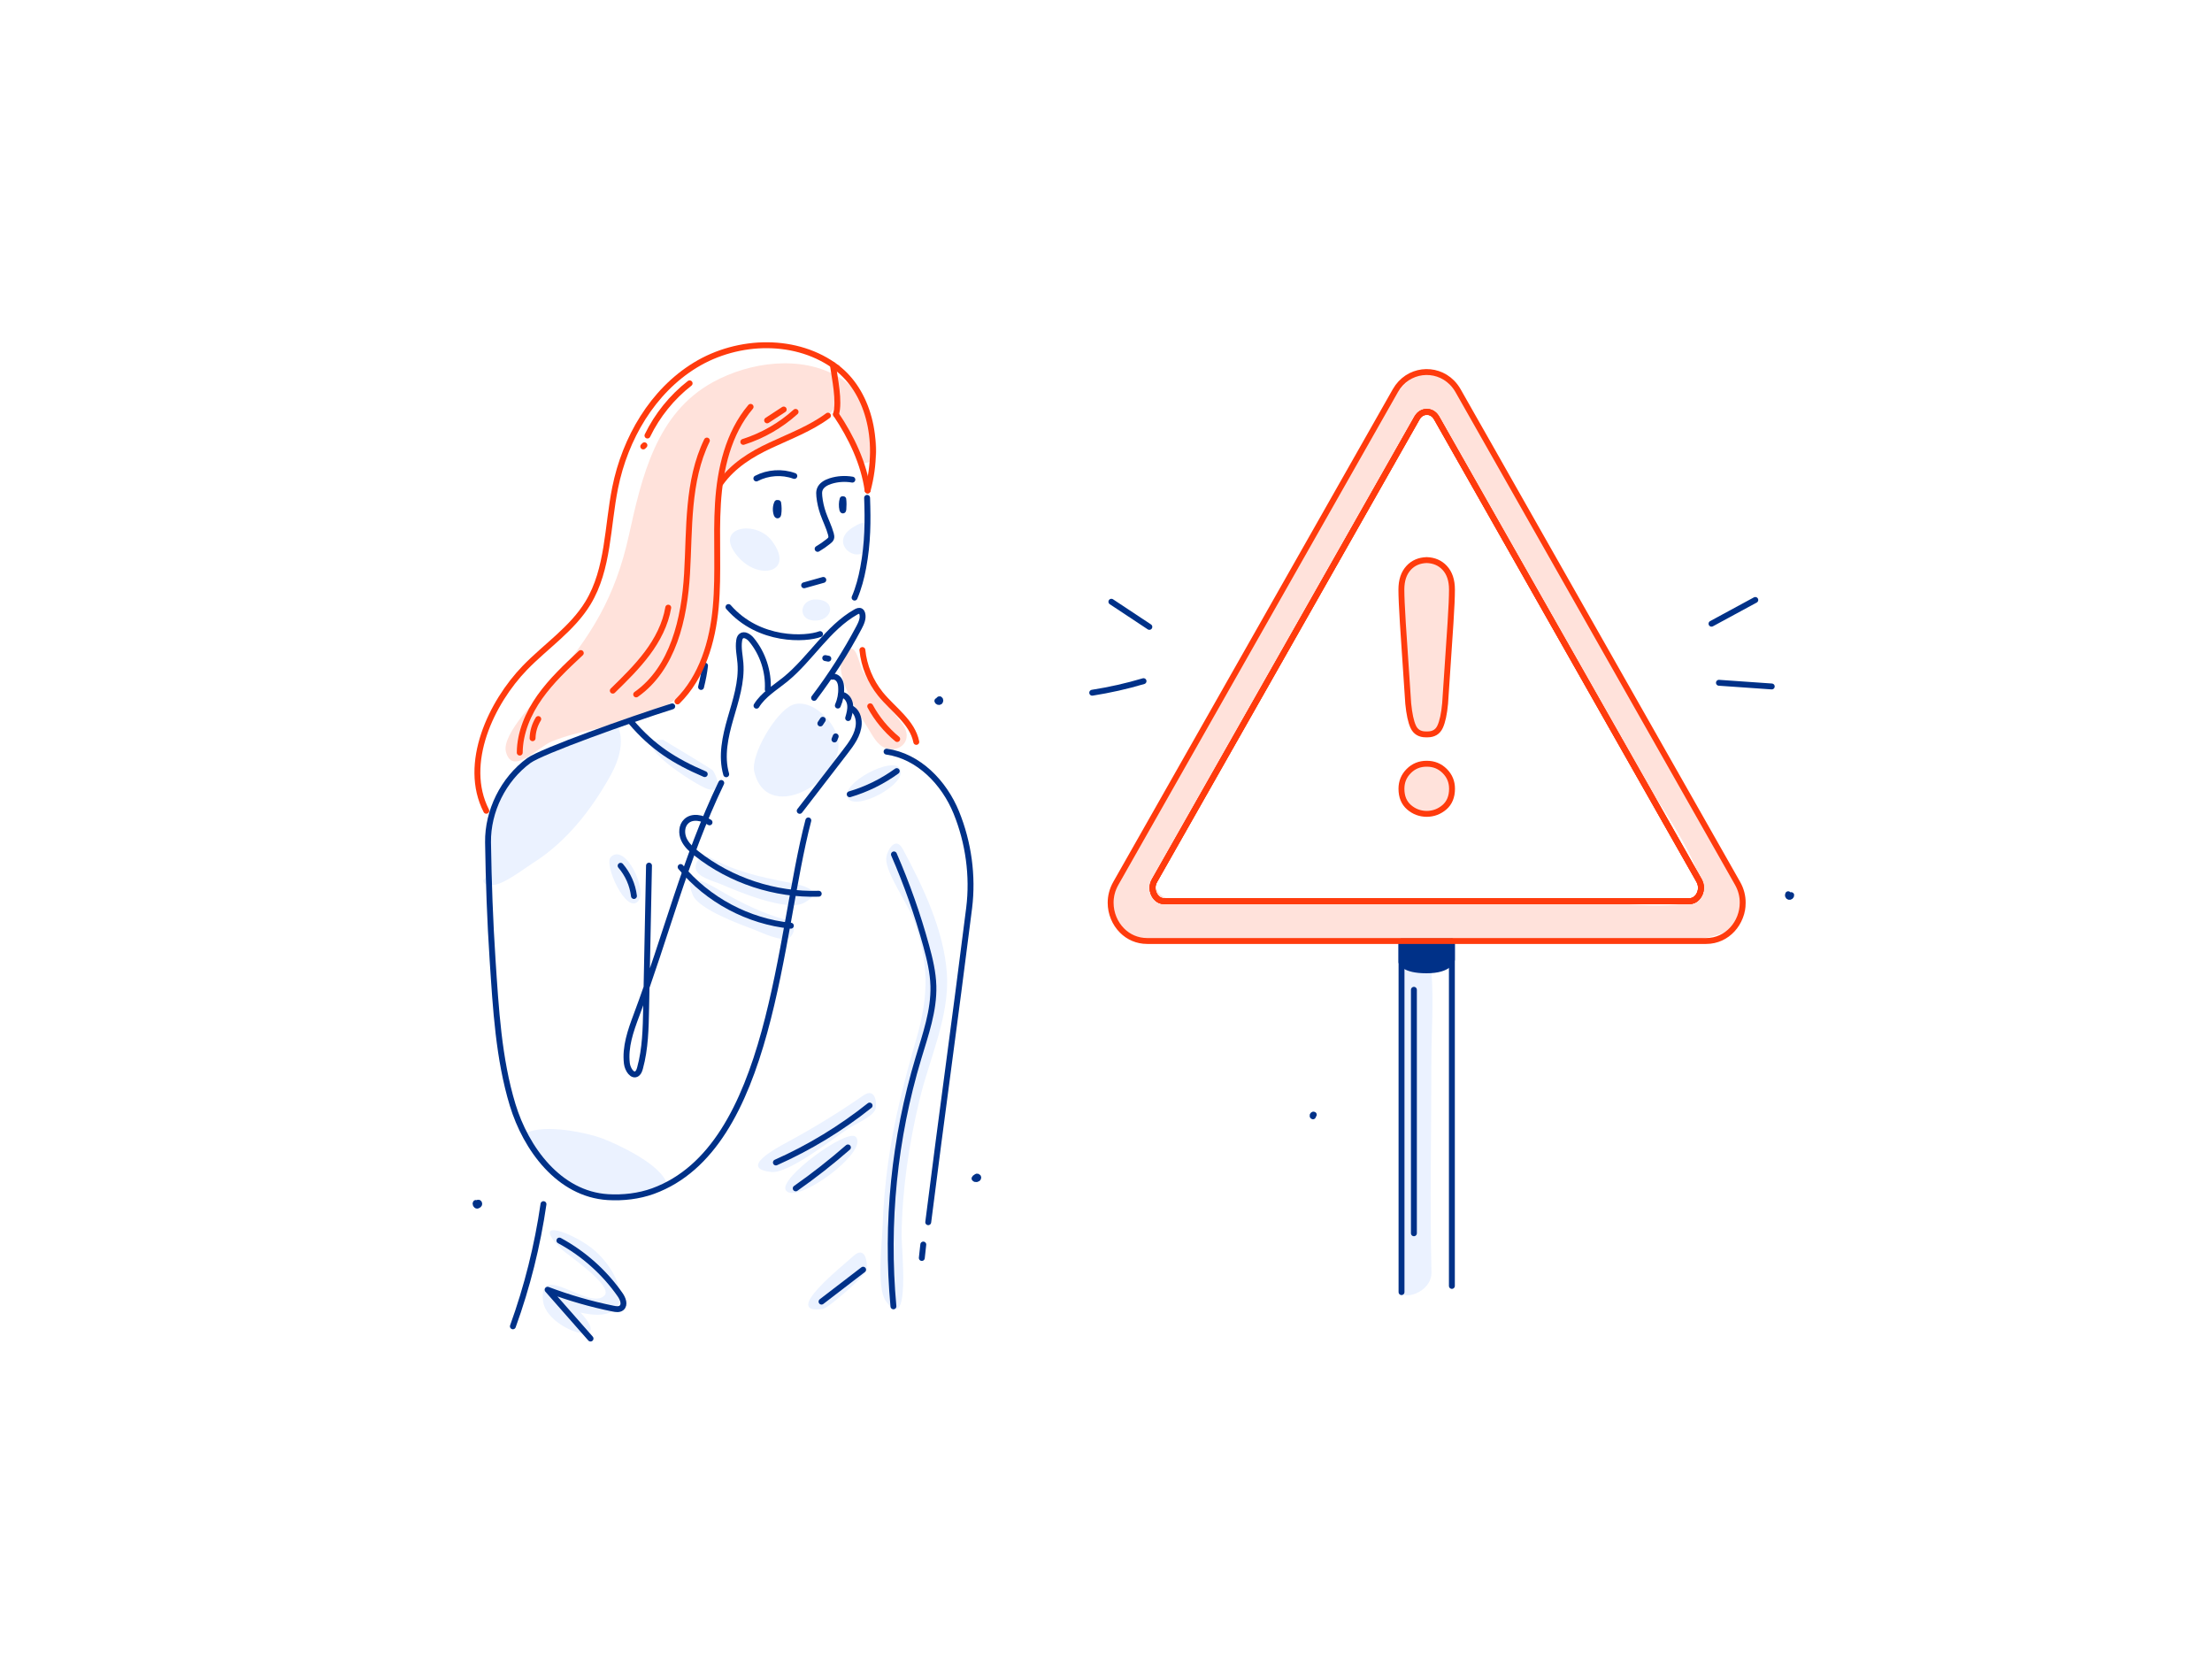 <?xml version="1.0" encoding="utf-8"?>
<!-- Generator: Adobe Illustrator 22.1.0, SVG Export Plug-In . SVG Version: 6.00 Build 0)  -->
<svg version="1.1" xmlns="http://www.w3.org/2000/svg" xmlns:xlink="http://www.w3.org/1999/xlink" x="0px" y="0px"
	 viewBox="0 0 3000 2250" style="enable-background:new 0 0 3000 2250;" xml:space="preserve">
<style type="text/css">
	.st0{fill:#FFFFFF;}
	.st1{fill:#FFE2DB;}
	.st2{fill:#EBF2FF;}
	.st3{fill:none;stroke:#003188;stroke-width:8;stroke-linecap:round;stroke-linejoin:round;stroke-miterlimit:10;}
	.st4{fill:#003188;stroke:#003188;stroke-width:8;stroke-linecap:round;stroke-linejoin:round;stroke-miterlimit:10;}
	.st5{fill:none;stroke:#FF3B0D;stroke-width:8;stroke-linecap:round;stroke-linejoin:round;stroke-miterlimit:10;}
</style>
<g id="background">
	<rect class="st0" width="3000" height="2250"/>
</g>
<g id="color_shadow">
	<g>
		<path class="st1" d="M1936,758c-47.4,3.2-33.5,66.2-31.4,98.6c1.4,21.5-4.5,124.1,19.9,135.3c43.6,20.1,38.6-70.6,40.2-93.7
			C1967.1,861.4,1990,759.7,1936,758z"/>
		<path class="st1" d="M1936.2,1034.2c-44.1,0-45,67.4-0.2,68C1979.8,1102.8,1980.7,1034.2,1936.2,1034.2z"/>
		<path class="st1" d="M2357.6,1197.3c-86.4-152.3-172.8-304.5-259.2-456.8c-38.1-67.2-72.2-140.1-115.7-203.9
			c-51.9-76.2-94.2,1.2-120.7,47.9c-103,181.5-206,363.1-309,544.6c-26.2,46.3-87.7,132.3,7.8,146.2c69.4,10.1,147.9,0,217.9,0
			c129.2,0,258.3,0,387.5,0C2206.6,1275.3,2415.3,1299.1,2357.6,1197.3z M2302.9,1216.4c-21.1,23-130.9,4.9-157.7,4.9
			c-105.3,0-210.5,0-315.8,0c-76.2,0-155.2,6-231.2,0c-55.7-4.4-20.1-47.9-1.8-80c93.8-165.3,187.6-330.6,281.4-496
			c14.4-25.4,40.6-104,73.1-76.4c13.4,11.4,23.2,40.9,31.7,55.9c20.6,36.2,41.1,72.5,61.7,108.7c58,102.2,116,204.5,174,306.7
			C2230.4,1061.6,2326.6,1190.5,2302.9,1216.4z"/>
	</g>
	<g>
		<path class="st1" d="M1164.5,622.3c5.7,9.4,13.2,5.2,19.8,1.2c12.3-7.5-2.1-45.5-5.4-55.2c-8.5-24.7-19.1-43.8-41.6-57.1
			c-51.2-30.1-120.4-20.3-170.4,7.1c-76.9,42.1-96.5,128.5-113.9,207.4c-18.5,84.1-51,137.2-106.5,201.5
			c-14.4,16.7-66.8,68.4-60.3,92.6c8.8,32.7,42.6-6.2,62.4-14.3c72.3-29.4,165.4-17,199.2-102.6c29.2-73.8,24.9-160,23.8-231.7
			c27.5-79.8,125.8-60.1,163.9-123.8C1141.1,573.9,1150.2,599,1164.5,622.3z"/>
		<path class="st1" d="M1224.4,982.7c-18.5-26.1-39-44.4-54.4-73.2c-6.1-11.3-9.9-48.6-26.9-17.6c-12.5,22.8,20.4,74.1,33.1,94
			c6.6,10.3,13,25,25.5,28.9C1221.6,1021.1,1238.8,1003,1224.4,982.7z M1205.3,997.5c0.1,0.1,0.1,0.1,0.2,0.1
			C1205.3,997.6,1205.2,997.6,1205.3,997.5z M1205.6,997.6"/>
	</g>
</g>
<g id="shadow">
	<path class="st2" d="M995.1,747.3c27.4,42.8,86,31.6,51.6-14C1026,706,973.5,713.6,995.1,747.3z"/>
	<path class="st2" d="M1174.6,746.3c1.5-22.3,11.2-49.2-16.8-31.7C1123.5,734.5,1159.1,764.6,1174.6,746.3z"/>
	<path class="st2" d="M1103.2,841.6c25.3,1.9,32.8-26.8,4.9-28.6C1084.7,811.5,1080.8,839.9,1103.2,841.6z"/>
	<path class="st2" d="M1023,1046.7c18.4,76.6,132.2,5.8,111.8-50.6c-8.9-24.5-37.8-48.6-59.9-40.1
		C1052.6,964.5,1017.5,1023.9,1023,1046.7z"/>
	<path class="st2" d="M904.6,1605.9c-24.8,12.6-52.1,19.4-80.2,17.7c-55.8-3.4-86.2-40.1-112-86.4c26.3-14,86.1-0.2,104.2,6.7
		C836.3,1551.3,897.1,1579,904.6,1605.9z"/>
	<path class="st2" d="M1171.2,1485.5c-33,22.9-67.2,43.9-102.5,63c-16.9,9.1-67.3,36.2-22.5,41c23.8,2.5,84.3-46.1,104.8-59.2
		c9.5-6.1,33.4-16.1,36.4-26.3C1189.7,1495.8,1187,1474.6,1171.2,1485.5z"/>
	<path class="st2" d="M1160.5,1541.8c-11.7-11.7-104.6,56.1-94.8,72.3C1078.6,1635.6,1179.9,1561.3,1160.5,1541.8z"/>
	<path class="st2" d="M1941.4,1725.2c-2.3-95.2-0.1-190.7-0.1-285.9c0-40.2,3.3-81.8,0-121.9c-4.2-50-41.7-32.8-41.4,6.7
		c0.9,105.3-0.6,398.5-1.4,424.8C1897.9,1765.8,1942.1,1754.5,1941.4,1725.2z"/>
	<path class="st2" d="M1224.4,1151.5c-10.2-18.9-22.2,3.2-22.5,13.2c-0.6,19.3,29.3,61.2,36.6,81.2c21.4,58.7,21.7,102.9,4.3,162.9
		c-16,55.4-30.4,110.8-38.3,168.1c-3.9,28.3-6.5,56.7-7.4,85.2c-0.7,22.3-8.7,84.2,4.3,102.4c34.1,47.7,21.2-72,21.4-88.8
		c0.7-62.2,9.9-124.1,24.4-184.5c13.2-55.1,41-113.3,37-170.9C1280.2,1261.8,1251.8,1202.3,1224.4,1151.5z"/>
	<path class="st2" d="M959.9,1070.1c22,6.7,11.8-18.4,6.9-25.2c-1.6-2.2-68.2-41.7-67.4-41.6
		C846.8,1002.2,943.5,1065.1,959.9,1070.1z"/>
	<path class="st2" d="M1149.8,1082.4c10.6,18.1,79.9-18.2,71.2-38.9C1212.7,1023.5,1138.4,1062.9,1149.8,1082.4z"/>
	<path class="st2" d="M962.9,1162.9c-10.2-5.7-20.3,4.5-19.4,14.4c1.2,12.5,25.3,17.9,34.6,22c21.7,9.4,88.9,37.7,112.3,25.2
		c30.2-16.2-1.9-24.1-19.1-27.3C1032.8,1189.8,997.7,1182.4,962.9,1162.9z"/>
	<path class="st2" d="M1067.7,1247.9c-33.3-8.7-62.7-23.5-92.2-40.7c-17.9-10.5-51.2-29-35.9,6.7c8.6,20,65.3,40,84.2,47.3
		c7.2,2.8,38.1,17.6,47.1,10.4C1078.8,1265.3,1079.6,1251,1067.7,1247.9z"/>
	<path class="st2" d="M806.7,1696.2c-26.2-23.1-91.7-48.2-44.4-1.3c6.1,6,69.9,48.8,57.6,62c-20.2,21.8-90.2-47.9-83.4,7.7
		c4.9,40,99.5,66.9,50.7,15.5C863.5,1798,847.7,1732.4,806.7,1696.2z"/>
	<path class="st2" d="M1156.8,1704c-12.5,11.8-98.6,79.2-41,71.3c7.8-1.1,57.9-45.3,59.4-52.8C1177,1713.4,1174,1687.7,1156.8,1704z
		"/>
	<path class="st2" d="M828.4,1162.3c-10,10,20.9,77.6,36.8,60.2C878.9,1207.5,848.1,1142.7,828.4,1162.3z"/>
	<path class="st2" d="M837.7,985.1c-58.8,21.9-196.5,42.1-176.7,202.5l-5.6,6.4c0.7,5.1,4.7,6.5,10.5,5.7
		c11.8,4.2,45.7-22.2,55.9-28.6l0,0c45.9-28.7,80.1-72.3,106.4-119.7C852.2,1008.2,837.7,985.1,837.7,985.1z"/>
</g>
<g id="outline">
	<path class="st3" d="M1159,810.5c5.5-12.9,9.2-26.9,11.7-40.5c6.4-33.9,6.4-63.5,5.3-94.8"/>
	<path class="st3" d="M988,823.3c41.6,47.6,105.5,43.9,124.2,36.7"/>
	<path class="st3" d="M1025.8,648.9c15.7-8.2,34.9-9.5,51.5-3.4"/>
	<path class="st3" d="M1156,650.5c-9.8-1.7-20-1.1-29.5,1.9c-6.2,2-12.7,5.5-14.8,11.7c-1,2.9-0.8,6.1-0.5,9.2
		c0.8,7.9,2.6,15.7,5.2,23.1c3.3,9.4,7.9,18.3,10.5,27.9c0.5,1.9,0.9,3.9,0.3,5.7c-0.6,1.8-2.2,3.1-3.7,4.3
		c-4.6,3.7-9.5,7.1-14.6,10.1"/>
	<path class="st3" d="M1090.6,793.8c8.7-2.4,17.3-4.9,26-7.3"/>
	<g>
		<path class="st3" d="M984.9,1050.1c-7.1-24.6-1.3-51,5.8-75.6c7.1-24.6,15.5-49.7,13.5-75.2c-0.8-10.2-3.3-20.5-1.7-30.6
			c0.3-2.1,0.9-4.2,2.4-5.7c4.1-3.9,10.7,0.3,14.3,4.7c15.4,18.7,23.4,43.3,22.1,67.5"/>
		<path class="st3" d="M1026,957.1c9.3-15.1,25.2-24.4,39-35.6c34.4-28,57.3-69.8,95.9-91.6c2-1.1,4.6-2.2,6.5-0.9
			c1.1,0.7,1.6,1.9,2,3.1c1.8,6.4-1.3,13.1-4.4,19c-17.7,33.4-38.1,65.3-60.9,95.4"/>
		<path class="st3" d="M1128.5,917.8c3.6-0.8,7.5,1.3,9.5,4.4c2.1,3.1,2.7,7,2.8,10.7c0.4,8.2-1.2,16.5-4.5,24"/>
		<path class="st3" d="M1142.6,942.4c5.9,1.4,9.7,7.5,10.4,13.6c0.7,6-1,12.1-2.7,17.9"/>
		<path class="st3" d="M1153.9,960.3c7.7,3.6,11.2,13,10.8,21.5c-0.7,14.4-9.8,26.7-18.6,38.1c-20.5,26.6-41,53.2-61.5,79.8"/>
		<path class="st3" d="M1115.9,976.2c-1.1,1.7-2.2,3.3-3.3,5"/>
		<path class="st3" d="M1133.4,998.7c-0.6,1.4-1.1,2.8-1.7,4.2"/>
		<path class="st3" d="M1119.2,892.5c1.4,0.3,2.8,0.6,4.2,0.8"/>
	</g>
	<path class="st3" d="M1096.3,1112.7c-40.6,154.8-48.3,443.5-210.6,502.7c-19.3,7-40.7,9.4-61.2,8.2c-66.6-4.1-111.3-66.2-129.2-125
		c-19.1-62.7-22.9-131.3-27.2-196.3c-3.5-53.2-5.4-106.6-6.2-159.9c-0.6-42.1,20.6-85.6,55.5-111c17.2-12.5,136.5-55.2,194.3-73.4"
		/>
	<path class="st3" d="M880.2,1174c-1.3,64.6-2.6,129.3-3.9,193.9c-0.5,27-1.1,54.5-8.2,80.4c-0.8,2.9-1.8,6-4,7.7
		c-6.2,4.7-12.9-5.4-13.9-13.7c-2.7-22.3,5.1-44.4,12.9-65.2c40.6-108.2,65.5-212,115.1-315.2"/>
	<path class="st3" d="M1202.4,1019.4c43.4,6.1,78.1,42,94.6,82.6c16.5,40.6,22.8,85.9,17.4,129.4c-20.3,161.5-36.6,276.1-55.5,426.2
		"/>
	<path class="st3" d="M1252.2,1687.9c-0.7,6.1-1.3,12.2-2,18.2"/>
	<path class="st3" d="M1212.4,1158.8c17.5,40.2,32.1,81.6,43.7,123.8c4.9,17.9,9.3,36.1,9.8,54.6c0.9,33.5-10.7,65.9-20.3,97.9
		c-32.7,108.7-44.3,223.6-33.9,336.6"/>
	<path class="st3" d="M737.1,1633.1c-8.2,56.5-22.1,112.1-41.5,165.7"/>
	<path class="st3" d="M856,979.2c29,34.1,58.6,53.1,99.8,70.7"/>
	<path class="st3" d="M1152.4,1077.2c22.8-6.7,44.5-17.4,63.8-31.4"/>
	<path class="st3" d="M962.3,1115.3c-9.6-6.3-23.5-9.3-31.7-1.3c-6.3,6-6.7,16.3-3.1,24.3c3.6,7.9,10.3,13.9,17.2,19.3
		c46.6,36.7,106.4,56.4,165.7,54.5"/>
	<path class="st3" d="M923.1,1175.9c36.9,44.6,91.9,73.9,149.5,79.6"/>
	<path class="st3" d="M841.7,1174.2c9.9,11.5,16.3,25.9,18.1,41"/>
	<path class="st3" d="M1179.4,1499.4c-38.9,31-81.7,57-127.1,77.2"/>
	<path class="st3" d="M1150,1556.2c-22.6,19.7-46.3,38.3-70.8,55.5"/>
	<path class="st3" d="M758.7,1682.5c32.6,17.6,61.1,43,82.3,73.4c3.8,5.4,7,13.6,2,17.8c-3.1,2.6-7.6,1.9-11.5,1.1
		c-30.2-6.1-60-14.7-88.8-25.6c19.4,22.1,38.8,44.1,58.2,66.2"/>
	<path class="st3" d="M1170.6,1722c-18.8,14.4-37.6,28.9-56.4,43.3"/>
	<path class="st3" d="M956.2,902.8c-1,9.2-2.8,18.3-5.4,28.9"/>
	<path class="st3" d="M1055.4,682.2c0.8,4.9,0.9,10,0.2,14.9c-0.1,0.8-0.4,1.8-1,1.9c-0.6,0.1-1-0.7-1.3-1.4
		c-1.7-4.9-1.5-10.9,0.7-15.5"/>
	<path class="st3" d="M1143.7,677.1c0.5,4.4,0.5,9,0.1,13.5c-0.1,0.8-0.2,1.7-0.6,1.7c-0.3,0.1-0.6-0.6-0.8-1.3
		c-1-4.4-0.9-9.9,0.4-14"/>
	<path class="st3" d="M2321.2,845.9c19.8-10.7,39.6-21.5,59.4-32.2"/>
	<path class="st3" d="M2331.3,926c23.9,1.7,47.7,3.3,71.6,5"/>
	<path class="st3" d="M1481.3,939.5c23.5-3.7,46.8-8.9,69.6-15.7"/>
	<path class="st3" d="M1507.3,816.1c17.2,11.4,34.3,22.7,51.5,34.1"/>
	<path class="st3" d="M1271.3,950.6c0.3,1.3,2.1,1.9,3.2,1.2c1.1-0.8,1.1-2.7,0-3.4c-0.6-0.4-1.5,0.5-1.2,1.2
		c0.3,0.7,1.6,0.4,1.6-0.3"/>
	<path class="st3" d="M645.3,1631.5c-0.9,1.4,0.2,3.6,1.9,3.7c1-0.4,2.1-0.8,2.6-1.8c0.5-0.9-0.1-2.4-1.2-2.3
		c-1.1,0.1-0.6,2.3,0.3,1.7"/>
	<path class="st3" d="M1325.9,1596.4c-1.6-0.4-3.5,0.4-4.2,1.9c1.3,1.6,4.3,1.1,5-0.8c0.6-1.4-2-2.6-2.6-1.2"/>
	<path class="st3" d="M1354.9,1300.8"/>
	<path class="st3" d="M2425.2,1212.8c-0.9,1.2-0.2,3.1,1.2,3.5c1.4,0.4,3-0.8,2.9-2.3"/>
	<path class="st3" d="M1900.8,1752.4c0-157.3,0-314.7,0-472"/>
	<path class="st3" d="M1969.1,1277c0,155.7,0,311.4,0,467"/>
	<path class="st3" d="M1917.6,1342.4c0,110.1,0,220.1,0,330.2"/>
	<path class="st4" d="M1934.7,1316c31.9,0,34.4-14.4,34.4-14.4v-24.8h-68.4v28.1C1900.8,1304.9,1903.5,1316,1934.7,1316z"/>
	<path class="st3" d="M1781.8,1511.8c-1.2-0.8-2.4,1.8-1.1,2.2"/>
</g>
<g id="color_outline">
	<g>
		<path class="st5" d="M2356.6,1198.1l-379.1-668.2c-2.4-4.2-5.2-7.9-8.4-11.1c-22-22.1-59.9-18.5-76.7,11.1l-379.1,668.2
			c-4.8,8.5-7,17.5-7,26.3c0,14.3,5.8,28.1,15.6,37.8c8.6,8.6,20.4,14,33.9,14h758.2c28.9,0,49.5-24.8,49.5-51.8
			C2363.6,1215.6,2361.4,1206.6,2356.6,1198.1z M2301.9,1217.3c-3,3.2-6.6,4.9-10.8,4.9h-712.2c-4.2,0-7.9-1.6-10.8-4.9
			c-3.2-3.5-5-8.3-5-13.2c0-3.3,0.9-6.6,2.6-9.6l356.1-627.6c4.1-7.2,10.1-8.3,13.3-8.3c3.2,0,9.2,1.1,13.3,8.3l356.1,627.6
			c1.7,3,2.6,6.2,2.6,9.6C2306.9,1209,2305.1,1213.8,2301.9,1217.3z"/>
		<path class="st5" d="M2306.9,1204.1c0,4.9-1.8,9.7-5,13.2c-3,3.2-6.6,4.9-10.8,4.9h-712.2c-4.2,0-7.9-1.6-10.8-4.9
			c-3.2-3.5-5-8.3-5-13.2c0-3.3,0.9-6.6,2.6-9.6l356.1-627.6c4.1-7.2,10.1-8.3,13.3-8.3c3.2,0,9.2,1.1,13.3,8.3l356.1,627.6
			C2306,1197.6,2306.9,1200.8,2306.9,1204.1z"/>
		<path class="st5" d="M2306.9,1204.1c0,4.9-1.8,9.7-5,13.2c-3,3.2-6.6,4.9-10.8,4.9h-712.2c-4.2,0-7.9-1.6-10.8-4.9
			c-3.2-3.5-5-8.3-5-13.2c0-3.3,0.9-6.6,2.6-9.6l356.1-627.6c4.1-7.2,10.1-8.3,13.3-8.3c3.2,0,9.2,1.1,13.3,8.3l356.1,627.6
			C2306,1197.6,2306.9,1200.8,2306.9,1204.1z"/>
		<path class="st5" d="M1909.9,954.2c1.4,14.1,3.6,24.6,6.8,31.5c3.2,6.9,8.9,10.3,17.1,10.3c0.4,0,0.8,0,1.1,0c0.4,0,0.7,0,1.1,0
			c8.2,0,13.9-3.4,17.1-10.3c3.2-6.9,5.5-17.4,6.8-31.5l7.3-108.9c1.4-21.2,2-36.5,2-45.7c0-12.6-3.3-22.4-9.9-29.5
			c-6.3-6.7-14.4-10.2-24.4-10.5v0c0,0,0,0,0,0c0,0,0,0,0,0v0c-10,0.3-18.2,3.8-24.4,10.5c-6.6,7.1-9.9,16.9-9.9,29.5
			c0,9.2,0.7,24.5,2,45.7L1909.9,954.2z"/>
		<path class="st5" d="M1935.2,1035.8c-0.1,0-0.2,0-0.2,0c-0.1,0-0.2,0-0.2,0c-9.6,0-17.6,3.3-24.2,9.9c-6.6,6.6-9.9,14.6-9.9,24
			c0,10.8,3.4,19.1,10.3,25.1c6.8,5.9,14.8,8.9,24,9v0c0,0,0,0,0,0c0,0,0,0,0,0v0c9.2-0.1,17.1-3.1,24-9c6.9-6,10.3-14.4,10.3-25.1
			c0-9.4-3.3-17.4-9.9-24C1952.8,1039.1,1944.7,1035.8,1935.2,1035.8z"/>
	</g>
	<g>
		<path class="st5" d="M1135.4,499c-54.1-41.4-134.1-39.4-192.3-3.9c-58.2,35.5-95.3,99.5-108.8,166.3
			c-10.7,52.8-8.9,110.2-36.8,156.3c-21.3,35.1-57,58.5-85.6,88c-45.4,46.9-85.2,129.9-52.4,193.9"/>
		<path class="st5" d="M1135,498.8c40.3,30.6,60.9,95,41.7,166.4"/>
		<path class="st5" d="M1129.6,494.9c2.5,18.3,9.4,49.3,4.2,67.1"/>
		<path class="st5" d="M1122.9,563.7c-23.5,17.4-51.3,27.8-77.8,40.2c-26.5,12.3-50.9,27.5-67.9,51.3"/>
		<path class="st5" d="M1018,551.8c-30.3,35.8-41.4,84.2-44.3,131.1c-2.9,46.8,1.3,94-3,140.7s-18.5,94.8-51.9,127.7"/>
		<path class="st5" d="M906.3,824.1c-3.8,22.6-14.7,43.6-28.5,62s-30.2,34.5-46.7,50.6"/>
		<path class="st5" d="M787.7,885.7c-19.9,18.6-39.8,37.3-55.6,59.5c-15.7,22.2-27,48.3-27.2,75.5"/>
		<path class="st5" d="M730,975.2c-4.8,7.8-7.5,16.8-7.7,26"/>
		<path class="st5" d="M1008.1,599.3c26.2-8.3,50.5-22.3,70.9-40.7"/>
		<path class="st5" d="M1040.4,570.1c7.5-4.9,15-9.8,22.5-14.7"/>
		<path class="st5" d="M935.3,519.9c-24.1,18.8-43.8,43.2-57.2,70.8"/>
		<path class="st5" d="M874,603.9c-0.5,0.5-1.1,1.1-1.6,1.6"/>
		<path class="st5" d="M1133.8,561.9c20.7,30.8,37.8,66.5,42.9,103.3"/>
		<path class="st5" d="M1169.6,881.6c2.2,21.7,10.8,42.6,24.5,59.6c17.3,21.3,43.3,38.1,48.6,65"/>
		<path class="st5" d="M1180.2,957.9c9.2,17,21.7,32.1,36.6,44.4"/>
	</g>
	<path class="st5" d="M958.7,597.5c-26.8,55.2-23.3,119.4-26.9,180.6c-3.6,61.2-18.9,128.4-69,163.7"/>
</g>
</svg>
